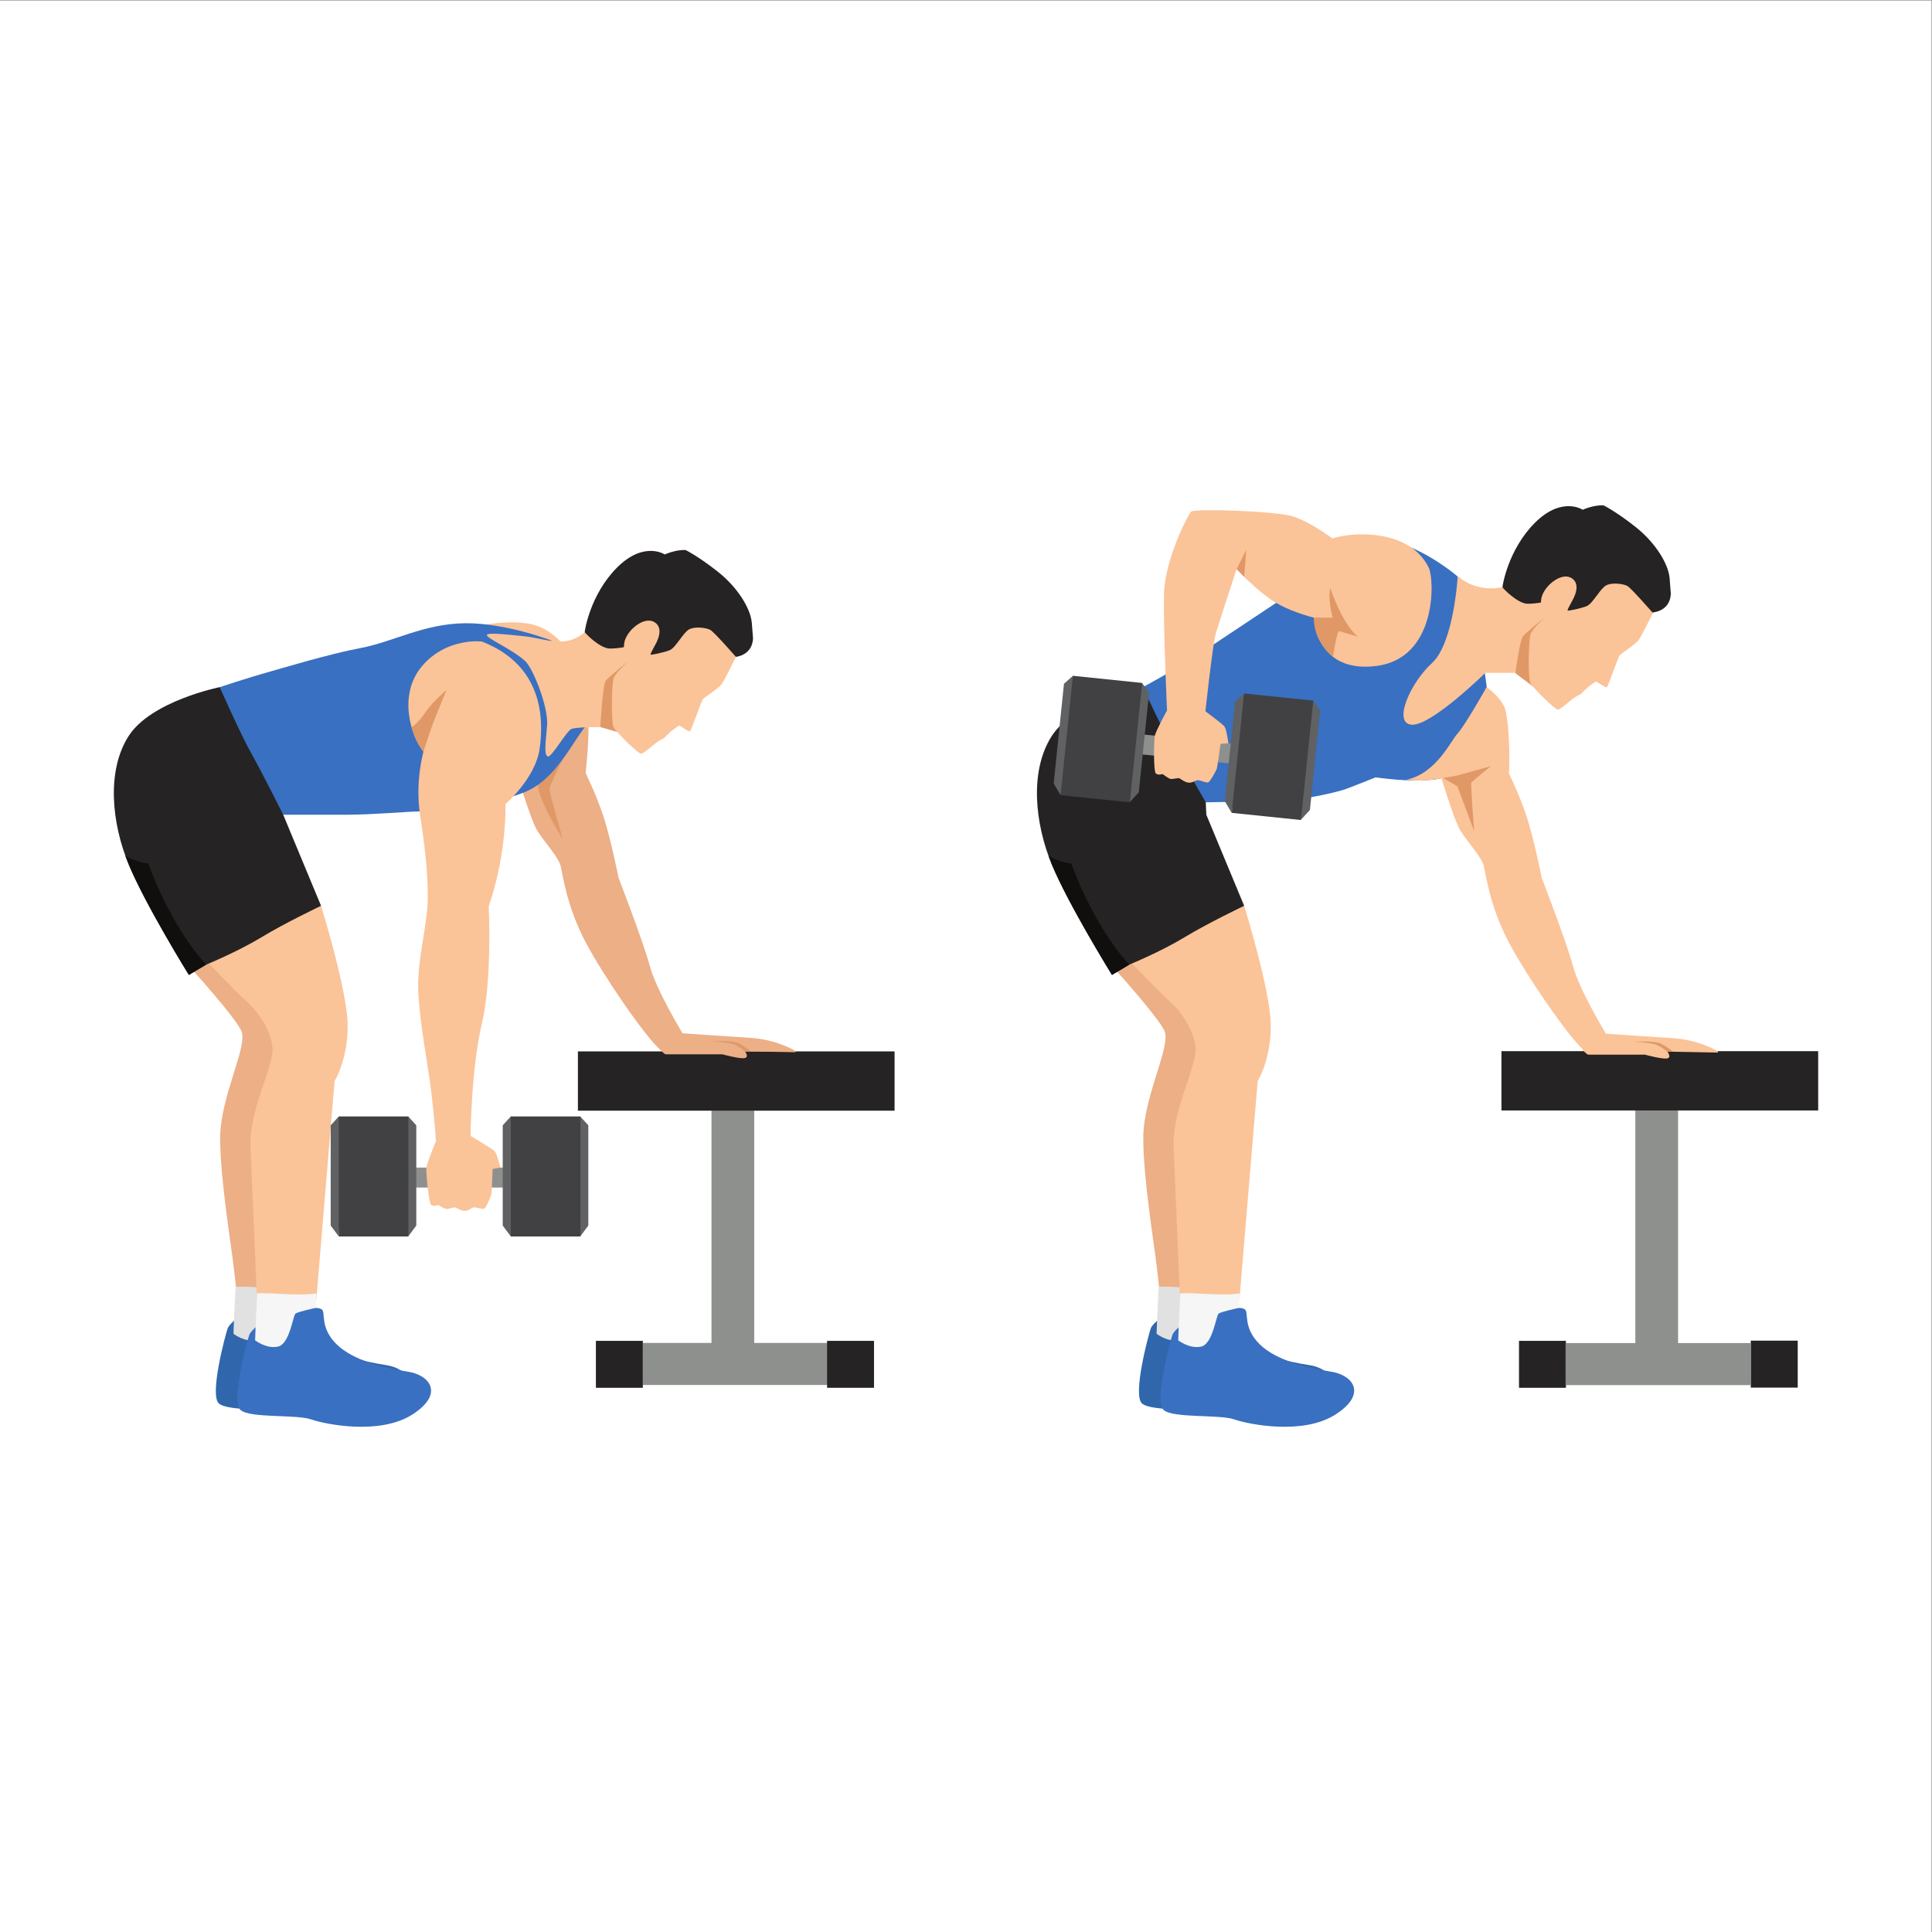 <?xml version="1.0" encoding="UTF-8" standalone="no"?>
<svg
   xmlns:dc="http://purl.org/dc/elements/1.1/"
   xmlns:cc="http://creativecommons.org/ns#"
   xmlns:rdf="http://www.w3.org/1999/02/22-rdf-syntax-ns#"
   xmlns:svg="http://www.w3.org/2000/svg"
   xmlns="http://www.w3.org/2000/svg"
   viewBox="0 0 2666.667 2666.667"
   height="2666.667"
   width="2666.667"
   xml:space="preserve"
   id="svg2"
   version="1.1"><rect x="0" y="0" width="2666.667" height="2666.667" fill="#808080" stroke="none"/><defs
     id="defs6" /><g
     transform="matrix(1.333,0,0,-1.333,0,2666.667)"
     id="g10"><g
       transform="scale(0.1)"
       id="g12"><g
         transform="scale(1.227)"
         id="g14"><path
           id="path16"
           style="fill:#ffffff;fill-opacity:1;fill-rule:nonzero;stroke:none"
           d="M 16300,0 H 0 V 16300 H 16300 V 0" /></g><path
         id="path18"
         style="fill:#ecaf86;fill-opacity:1;fill-rule:nonzero;stroke:none"
         d="m 2004.08,9948.8 c 0,0 415.89,-459.4 493.27,-614.2 77.37,-154.7 -217.62,-681.9 -217.62,-1112.3 0,-430.4 111.23,-1078.4 145.08,-1378.2 33.85,-299.8 33.85,-299.8 33.85,-299.8 l 273.23,-7.3 c 0,0 263.56,2589.7 234.55,2783.1 -29.02,193.4 -680.22,1015.5 -714.9,1025.2 -34.67,9.7 -208.77,23.4 -218.44,-46.3 -9.68,-69.7 -29.02,-350.2 -29.02,-350.2" /><path
         id="path20"
         style="fill:#3067ac;fill-opacity:1;fill-rule:nonzero;stroke:none"
         d="m 2571.55,6440.9 c 0,0 -190.94,-124 -214.39,-191 -23.45,-67 -190.94,-690.1 -90.45,-777.2 100.5,-87.1 576.19,-43.5 730.28,-97.1 154.1,-53.6 713.53,-164.2 1048.52,50.2 334.99,214.4 180.9,409.2 -46.9,444.1 -227.79,35 -566.13,112 -740.32,286.2 -174.2,174.2 -107.2,328.3 -150.75,358.5 -43.55,30.1 -170.85,10 -170.85,10 0,0 -235.57,33.5 -258.48,26.8 -22.91,-6.7 -106.66,-110.5 -106.66,-110.5" /><path
         id="path22"
         style="fill:#e1e1e1;fill-opacity:1;fill-rule:nonzero;stroke:none"
         d="m 2439.46,6680.2 c -15.7,-290.8 -22.06,-485.7 -22.06,-485.7 0,0 117.31,-92 237.9,-65.2 120.6,26.8 154.09,321.6 180.9,341.7 26.79,20.1 210.44,59.4 210.44,59.4 0,0 4.72,58.6 6.62,149.8 -190.94,-29.3 -487.34,12.2 -613.8,0" /><path
         id="path24"
         style="fill:#fbc398;fill-opacity:1;fill-rule:nonzero;stroke:none"
         d="m 2162.45,10028.2 c 0,0 310.72,-324.5 394.54,-395.4 83.83,-70.9 248.24,-277.2 264.37,-473.9 16.12,-196.7 -241.8,-634.3 -227.29,-1026 14.5,-391.7 64.36,-1520.4 64.36,-1520.4 l 616.83,-65.9 189.28,2264.7 c 0,0 135.4,213.8 135.4,571.7 0,357.8 -275.64,1242.8 -275.64,1242.8 0,0 -502.94,-33.9 -565.81,-62.9 -62.87,-29 -596.04,-534.7 -596.04,-534.7" /><path
         id="path26"
         style="fill:#252323;fill-opacity:1;fill-rule:nonzero;stroke:none"
         d="m 2932.58,11568.8 391.72,-943 c 0,0 -377.21,-179.7 -619.01,-326.8 -241.79,-147.1 -570.64,-282.5 -570.64,-282.5 l -178.93,-106.4 c 0,0 -449.74,725.4 -623.84,1146.1 -174.09,420.7 -232.12,964.8 0,1327.5 232.13,362.7 943.01,506.3 943.01,506.3 l 623.84,-564.4 33.85,-756.8" /><path
         id="path28"
         style="fill:#8e908d;fill-opacity:1;fill-rule:nonzero;stroke:none"
         d="M 8571.29,5664.1 H 6656.26 v 435.3 h 1915.03 v -435.3" /><path
         id="path30"
         style="fill:#8e908d;fill-opacity:1;fill-rule:nonzero;stroke:none"
         d="m 7809.63,5949.4 h -442.49 v 2596.9 h 442.49 V 5949.4" /><path
         id="path32"
         style="fill:#252323;fill-opacity:1;fill-rule:nonzero;stroke:none"
         d="M 9262.84,8504.4 H 5984.06 v 613.8 h 3278.78 v -613.8" /><path
         id="path34"
         style="fill:#ecaf86;fill-opacity:1;fill-rule:nonzero;stroke:none"
         d="m 5328.79,12071.8 c 0,0 162.01,-549.7 232.93,-665.8 70.93,-116.1 222.46,-274 245.03,-374 22.57,-99.9 66.09,-420.7 254.69,-778.6 188.6,-357.8 619,-981.7 773.75,-1117.1 0,0 183.77,48.4 232.12,169.3 0,0 -270.81,444.9 -338.51,696.4 -67.7,251.4 -324.01,914 -324.01,914 0,0 -85.43,435.2 -169.26,673.8 -83.82,238.5 -170.87,403 -170.87,412.6 0,9.7 45.14,409.5 22.57,573.9 -22.57,164.4 -154.75,70.9 -309.5,0 -154.75,-70.9 -464.25,-280.5 -470.7,-354.6 -6.44,-74.2 21.76,-149.9 21.76,-149.9" /><path
         id="path36"
         style="fill:#df9866;fill-opacity:1;fill-rule:nonzero;stroke:none"
         d="m 5825.63,12142.2 c 0,0 -131.72,-268.7 -136.56,-302.6 -4.84,-33.8 136.56,-517.4 136.56,-517.4 0,0 -276.8,425.5 -257.46,599.6 19.34,174.1 162.77,299.9 162.77,299.9 l 94.69,-79.5" /><path
         id="path38"
         style="fill:#fbc398;fill-opacity:1;fill-rule:nonzero;stroke:none"
         d="m 4987.86,13362.7 49.12,176 c 0,0 270.05,50.1 478,0 207.94,-50 353.4,-248.3 353.4,-248.3 0,0 -331.68,-96.8 -440.26,-96.7 -108.58,0.1 -440.26,169 -440.26,169" /><path
         id="path40"
         style="fill:#3970c1;fill-opacity:1;fill-rule:nonzero;stroke:none"
         d="m 5573.01,13256.6 142.22,114 c 0,0 -475.9,185.8 -901.47,181 -425.56,-4.9 -744.73,-193.5 -1078.41,-256.4 -333.68,-62.8 -807.6,-207.9 -981.7,-256.3 -174.09,-48.3 -478.76,-148.9 -478.76,-148.9 0,0 222.46,-501.9 328.85,-689.1 106.39,-187.2 328.84,-632.1 328.84,-632.1 0,0 391.72,0 652.85,0 261.15,0 662.53,33.9 739.91,33.9 77.37,0 826.94,62.8 1146.12,217.6 319.17,154.7 469.08,541.6 638.34,720.5 169.26,179 -536.79,715.8 -536.79,715.8" /><path
         id="path42"
         style="fill:#fbc398;fill-opacity:1;fill-rule:nonzero;stroke:none"
         d="m 6054.75,13460.4 c 0,0 -90.03,-92.6 -235.11,-97.5 -145.07,-4.8 -251.47,41.2 -406.22,55.7 -154.75,14.5 -421.53,49.1 -363.49,-3.9 58.02,-52.9 271.61,-146.1 390.09,-256.9 81.3,-76.1 239.38,-476.7 224.87,-660.5 -14.5,-183.8 -33.85,-299.8 4.84,-324 38.68,-24.2 193.43,266 251.47,285.3 58.03,19.4 294.99,17.8 294.99,17.8 0,0 507.77,330.4 507.77,461 0,130.5 106.4,270.8 -67.7,444.9 -174.09,174.1 -125.73,232.1 -275.65,237 -149.91,4.8 -325.86,-158.9 -325.86,-158.9" /><path
         id="path44"
         style="fill:#df9866;fill-opacity:1;fill-rule:nonzero;stroke:none"
         d="m 6502.37,13157.8 c 0,0 -192.69,-159.2 -228.15,-197.9 -35.46,-38.6 -58.03,-483.5 -58.03,-483.5 l 174.74,-50.3 111.44,731.7" /><path
         id="path46"
         style="fill:#252323;fill-opacity:1;fill-rule:nonzero;stroke:none"
         d="m 7620.31,13203.2 c 187.31,30.9 176.52,198.1 176.52,198.1 0,0 0,0 -12.06,152.6 -12.06,152.5 -150.06,372.7 -355.15,534 -205.09,161.4 -330.55,221.6 -330.55,221.6 -102.82,6 -215.82,-45.7 -215.82,-45.7 0,0 -214.94,143.5 -493.94,-135.5 -278.98,-279 -336,-657.6 -334.56,-667.9 1.43,-10.3 157.57,-170.9 261.44,-170.9 103.86,0.1 209.1,28.5 209.1,28.5 0,0 267.57,-335.3 288.33,-328.4 20.77,6.9 696.62,200.3 696.62,200.3 l 87.62,5.2 c 6.29,3.9 13.74,6.6 22.45,8.1" /><path
         id="path48"
         style="fill:#fbc398;fill-opacity:1;fill-rule:nonzero;stroke:none"
         d="m 7620.31,13203.2 c 0,0 -113.31,-231.7 -145.92,-278.6 -32.61,-47 -179.17,-138.9 -196.67,-159.6 -17.5,-20.7 -117.96,-323.1 -133.4,-331.6 -15.43,-8.6 -103.65,61.7 -113.36,58.2 -9.71,-3.5 -93.36,-65.2 -98.99,-74 -5.63,-8.9 -23.63,-21.1 -23.63,-21.1 0,0 -26.46,-35.1 -48.33,-43 -21.87,-7.8 -51.7,-30.5 -64.35,-37.9 -12.65,-7.4 -127.81,-113.7 -157.73,-114.7 -29.93,-1 -260.99,227 -285.36,274.6 -24.38,47.6 -21.06,453.3 2.64,510.3 23.69,57 147.16,172 147.16,172 0,0 -73.12,119.7 -25.74,233.6 47.38,114 205.07,233.8 303.16,169.7 98.08,-64.1 22.05,-203.6 0.9,-240.3 -21.15,-36.8 -45.81,-87 -44.85,-93.8 0.96,-6.9 135.61,20.6 198.15,45.4 62.55,24.9 139.68,183.3 202.69,216.3 63.03,33 178.75,15.3 218.24,-6 39.48,-21.3 265.39,-279.5 265.39,-279.5" /><path
         id="path50"
         style="fill:#fbc398;fill-opacity:1;fill-rule:nonzero;stroke:none"
         d="m 4987.86,13362.7 c 0,0 -362.69,43.8 -616.59,-253.6 -253.88,-297.4 -116.86,-727.8 13.71,-887.4 0,0 -88.66,-302.3 -35.46,-652.9 53.19,-350.6 79.79,-592.4 79.79,-860.8 0,-268.4 -108.81,-633.5 -99.14,-947.8 9.67,-314.4 101.55,-783.5 135.41,-1059.1 33.85,-275.7 48.36,-512.6 48.36,-512.6 l 357.86,29 c 0,0 4.83,710.9 116.06,1180 111.23,469.1 72.54,1223.5 72.54,1223.5 0,0 82.21,227.3 130.57,522.3 48.36,294.9 43.52,536.7 43.52,536.7 0,0 309.5,266 353.02,570.7 43.53,304.6 38.7,865.1 -599.65,1112" /><path
         id="path52"
         style="fill:#df9866;fill-opacity:1;fill-rule:nonzero;stroke:none"
         d="m 4384.98,12221.7 c 0,0 67.7,222.4 135.41,386.8 67.7,164.5 103.16,251.5 103.16,251.5 0,0 -135.41,-109.6 -219.23,-232.1 -83.82,-122.5 -142.93,-152.3 -142.93,-152.3 0,0 36.54,-150.8 123.59,-253.9" /><path
         id="path54"
         style="fill:#ecaf86;fill-opacity:1;fill-rule:nonzero;stroke:none"
         d="m 6851.31,9278.2 -16.12,-141.9 c 0,0 45.14,-48.3 58.03,-48.3 12.9,0 586.77,0 586.77,0 0,0 186.98,-50.8 232.93,-38.7 45.94,12.1 0,70.1 0,70.1 l 522.28,-9.7 c 0,0 29.01,7 -77.38,53.1 -106.39,46.1 -234.54,87.2 -401.38,96.8 -166.84,9.7 -689.13,46 -689.13,46 l -216,-27.4" /><path
         id="path56"
         style="fill:#df9866;fill-opacity:1;fill-rule:nonzero;stroke:none"
         d="m 7367.14,9223.4 c 0,0 185.38,-11.3 238.58,-33.9 53.19,-22.5 107.2,-70.1 107.2,-70.1 l 63.69,-1.2 c 0,0 -72.56,60 -137.04,87.4 -64.48,27.4 -272.43,17.8 -272.43,17.8" /><path
         id="path58"
         style="fill:#252323;fill-opacity:1;fill-rule:nonzero;stroke:none"
         d="m 8564.04,6121.1 h 486.01 v -486 h -486.01 v 486" /><path
         id="path60"
         style="fill:#252323;fill-opacity:1;fill-rule:nonzero;stroke:none"
         d="m 6170.25,6121.1 h 486.01 v -486 h -486.01 v 486" /><path
         id="path62"
         style="fill:#100f0d;fill-opacity:1;fill-rule:nonzero;stroke:none"
         d="m 1299.09,11140.8 c 10.41,-28.6 21.33,-56.9 32.79,-84.6 174.1,-420.7 623.84,-1146.1 623.84,-1146.1 l 178.93,106.4 C 1747.77,10442 1535,11063.4 1535,11063.4 c -80.65,9 -160.85,38.4 -235.91,77.4" /><path
         id="path64"
         style="fill:#3970c1;fill-opacity:1;fill-rule:nonzero;stroke:none"
         d="m 2795.55,6373.2 c 0,0 -190.94,-124 -214.39,-191 -23.45,-67 -190.95,-690.1 -90.45,-777.2 100.5,-87.1 576.18,-43.5 730.28,-97.1 154.09,-53.6 713.53,-164.2 1048.52,50.2 334.99,214.4 180.9,409.2 -46.9,444.1 -227.79,35 -566.13,112 -740.33,286.2 -174.19,174.2 -107.2,328.3 -150.74,358.5 -43.55,30.1 -170.85,10 -170.85,10 0,0 -235.57,33.5 -258.48,26.8 -22.91,-6.7 -106.66,-110.5 -106.66,-110.5" /><path
         id="path66"
         style="fill:#f5f6f5;fill-opacity:1;fill-rule:nonzero;stroke:none"
         d="m 2663.46,6612.5 c -15.7,-290.8 -22.06,-485.7 -22.06,-485.7 0,0 117.31,-92 237.9,-65.2 120.6,26.8 154.09,321.6 180.9,341.7 26.79,20.1 210.43,59.4 210.43,59.4 0,0 4.73,58.6 6.63,149.8 -190.95,-29.3 -487.34,12.2 -613.8,0" /><path
         id="path68"
         style="fill:#8e908d;fill-opacity:1;fill-rule:nonzero;stroke:none"
         d="M 5317.92,7708.5 H 4297.53 v 206.8 h 1020.39 v -206.8" /><path
         id="path70"
         style="fill:#fbc398;fill-opacity:1;fill-rule:nonzero;stroke:none"
         d="m 4513.94,8188.5 c 0,0 -94.31,-224.9 -99.14,-275.7 -4.83,-50.7 24.18,-362.7 49.57,-384.4 25.39,-21.8 71.33,0 71.33,0 0,0 70.12,-43.5 91.88,-42.3 21.77,1.2 73.75,19.3 84.63,16.9 10.88,-2.4 67.7,-42.3 111.23,-35.1 43.52,7.3 61.66,36.3 89.46,35.1 27.81,-1.2 81.01,-20.6 101.56,-12.1 20.55,8.5 68.91,130.6 73.74,147.5 4.84,16.9 12.44,262.3 12.44,262.3 l 80.66,14.6 c 0,0 -33.85,140.2 -58.03,168 -24.18,27.8 -305.88,192.2 -305.88,192.2 l -303.45,-87" /><path
         id="path72"
         style="fill:#606163;fill-opacity:1;fill-rule:nonzero;stroke:none"
         d="m 3566.09,8323.9 -58.03,120.9 -83.82,-91.9 V 7314.8 l 83.82,-112.8 58.03,1121.9" /><path
         id="path74"
         style="fill:#606163;fill-opacity:1;fill-rule:nonzero;stroke:none"
         d="m 4168.64,8323.9 58.03,120.9 83.82,-91.9 V 7314.8 l -83.82,-112.8 -58.03,1121.9" /><path
         id="path76"
         style="fill:#414042;fill-opacity:1;fill-rule:nonzero;stroke:none"
         d="m 4228.75,7202 h -720.69 v 1242.8 h 720.69 V 7202" /><path
         id="path78"
         style="fill:#606163;fill-opacity:1;fill-rule:nonzero;stroke:none"
         d="m 5347.33,8323.9 -58.03,120.9 -83.82,-91.9 V 7314.8 l 83.82,-112.8 58.03,1121.9" /><path
         id="path80"
         style="fill:#606163;fill-opacity:1;fill-rule:nonzero;stroke:none"
         d="m 5949.88,8323.9 58.03,120.9 83.82,-91.9 V 7314.8 l -83.82,-112.8 -58.03,1121.9" /><path
         id="path82"
         style="fill:#414042;fill-opacity:1;fill-rule:nonzero;stroke:none"
         d="M 6009.98,7202 H 5289.3 v 1242.8 h 720.68 V 7202" /><path
         id="path84"
         style="fill:#ecaf86;fill-opacity:1;fill-rule:nonzero;stroke:none"
         d="m 11562.5,9948.8 c 0,0 415.8,-459.4 493.2,-614.2 77.4,-154.7 -217.6,-681.9 -217.6,-1112.3 0,-430.4 111.2,-1078.4 145.1,-1378.2 33.8,-299.8 33.8,-299.8 33.8,-299.8 l 273.3,-7.3 c 0,0 263.5,2589.7 234.5,2783.1 -29,193.4 -680.2,1015.5 -714.9,1025.2 -34.7,9.7 -208.7,23.4 -218.4,-46.3 -9.7,-69.7 -29,-350.2 -29,-350.2" /><path
         id="path86"
         style="fill:#3067ac;fill-opacity:1;fill-rule:nonzero;stroke:none"
         d="m 12129.9,6440.9 c 0,0 -190.9,-124 -214.4,-191 -23.4,-67 -190.9,-690.1 -90.4,-777.2 100.5,-87.1 576.2,-43.5 730.3,-97.1 154.1,-53.6 713.5,-164.2 1048.5,50.2 335,214.4 180.9,409.2 -46.9,444.1 -227.8,35 -566.1,112 -740.3,286.2 -174.2,174.2 -107.2,328.3 -150.8,358.5 -43.5,30.1 -170.8,10 -170.8,10 0,0 -235.6,33.5 -258.5,26.8 -22.9,-6.7 -106.7,-110.5 -106.7,-110.5" /><path
         id="path88"
         style="fill:#e1e1e1;fill-opacity:1;fill-rule:nonzero;stroke:none"
         d="m 11997.8,6680.2 c -15.7,-290.8 -22,-485.7 -22,-485.7 0,0 117.3,-92 237.9,-65.2 120.6,26.8 154.1,321.6 180.9,341.7 26.8,20.1 210.4,59.4 210.4,59.4 0,0 4.7,58.6 6.6,149.8 -190.9,-29.3 -487.3,12.2 -613.8,0" /><path
         id="path90"
         style="fill:#fbc398;fill-opacity:1;fill-rule:nonzero;stroke:none"
         d="m 11720.8,10028.2 c 0,0 310.8,-324.5 394.6,-395.4 83.8,-70.9 248.2,-277.2 264.3,-473.9 16.2,-196.7 -241.8,-634.3 -227.2,-1026 14.5,-391.7 64.3,-1520.4 64.3,-1520.4 l 616.8,-65.9 189.3,2264.7 c 0,0 135.4,213.8 135.4,571.7 0,357.8 -275.6,1242.8 -275.6,1242.8 0,0 -503,-33.9 -565.8,-62.9 -62.9,-29 -596.1,-534.7 -596.1,-534.7" /><path
         id="path92"
         style="fill:#3970c1;fill-opacity:1;fill-rule:nonzero;stroke:none"
         d="m 12353.9,6373.2 c 0,0 -190.9,-124 -214.4,-191 -23.4,-67 -190.9,-690.1 -90.4,-777.2 100.5,-87.1 576.2,-43.5 730.3,-97.1 154.1,-53.6 713.5,-164.2 1048.5,50.2 335,214.4 180.9,409.2 -46.9,444.1 -227.8,35 -566.1,112 -740.3,286.2 -174.2,174.2 -107.2,328.3 -150.8,358.5 -43.5,30.1 -170.8,10 -170.8,10 0,0 -235.6,33.5 -258.5,26.8 -22.9,-6.7 -106.7,-110.5 -106.7,-110.5" /><path
         id="path94"
         style="fill:#f5f6f5;fill-opacity:1;fill-rule:nonzero;stroke:none"
         d="m 12221.8,6612.5 c -15.7,-290.8 -22,-485.7 -22,-485.7 0,0 117.3,-92 237.9,-65.2 120.6,26.8 154.1,321.6 180.9,341.7 26.8,20.1 210.4,59.4 210.4,59.4 0,0 4.7,58.6 6.6,149.8 -190.9,-29.3 -487.3,12.2 -613.8,0" /><path
         id="path96"
         style="fill:#252323;fill-opacity:1;fill-rule:nonzero;stroke:none"
         d="m 12491,11568.8 391.7,-943 c 0,0 -377.2,-179.7 -619,-326.8 -241.8,-147.1 -570.7,-282.5 -570.7,-282.5 l -178.9,-106.4 c 0,0 -449.7,725.4 -623.8,1146.1 -174.1,420.7 -232.2,964.8 0,1327.5 232.1,362.7 943,506.3 943,506.3 l 623.8,-564.4 33.9,-756.8" /><g
         transform="scale(1.142)"
         id="g98"><path
           id="path100"
           style="fill:#252323;fill-opacity:1;fill-rule:nonzero;stroke:none"
           d="m 15874.3,5361.77 h 425.7 v -425.71 h -425.7 v 425.71" /></g><path
         id="path102"
         style="fill:#252323;fill-opacity:1;fill-rule:nonzero;stroke:none"
         d="m 15728.6,6121.1 h 486 v -486 h -486 v 486" /><g
         transform="scale(1.066)"
         id="g104"><path
           id="path106"
           style="fill:#8e908d;fill-opacity:1;fill-rule:nonzero;stroke:none"
           d="m 16300,5583.56 h -415.3 V 8020.77 H 16300 V 5583.56" /></g><g
         transform="scale(1.112)"
         id="g108"><path
           id="path110"
           style="fill:#8e908d;fill-opacity:1;fill-rule:nonzero;stroke:none"
           d="m 16300,5092.46 h -1721.8 v 391.37 H 16300 v -391.37" /></g><g
         transform="scale(1.155)"
         id="g112"><path
           id="path114"
           style="fill:#252323;fill-opacity:1;fill-rule:nonzero;stroke:none"
           d="m 16300,7365.19 h -2839.6 v 531.58 H 16300 v -531.58" /></g><g
         transform="scale(1.02)"
         id="g116"><path
           id="path118"
           style="fill:#fbc398;fill-opacity:1;fill-rule:nonzero;stroke:none"
           d="m 14595.6,11835.3 c 0,0 158.8,-539 228.3,-652.7 69.5,-113.8 218.1,-268.7 240.2,-366.7 22.2,-98 64.8,-412.5 249.7,-763.3 184.9,-350.85 606.9,-962.53 758.6,-1095.28 0,0 180.2,47.45 227.6,165.98 0,0 -265.5,436.19 -331.9,682.72 -66.3,246.58 -317.6,896.08 -317.6,896.08 0,0 -83.8,426.7 -166,660.6 -82.2,233.9 -174.9,410.6 -167.6,404.6 6.3,-5.1 15.2,400 -29.3,613.2 -33.2,159.3 -100.2,19 -251.9,-50.6 -151.7,-69.5 -455.1,-275 -461.5,-347.7 -6.3,-72.7 21.4,-146.9 21.4,-146.9" /></g><path
         id="path120"
         style="fill:#fbc398;fill-opacity:1;fill-rule:nonzero;stroke:none"
         d="m 15394.8,12890 c 0,0 178.5,-126.2 198.3,-262.1 19.8,-135.9 -232.1,-383.5 -232.1,-383.5 l -270.9,-269.4 c 0,0 -246.9,210.9 -266.7,401.4 -19.7,190.5 39.5,377.2 189.4,483.6 149.9,106.4 382,30 382,30" /><path
         id="path122"
         style="fill:#3970c1;fill-opacity:1;fill-rule:nonzero;stroke:none"
         d="m 15375.5,13034.1 -285.4,1004.4 c 0,0 -212.1,182.6 -472.1,294.2 -259.9,111.5 -1234.9,-457.1 -1234.9,-457.1 0,0 -681.9,-454.6 -952.7,-633.5 -270.8,-179 -597.1,-352.1 -597.1,-352.1 0,0 224.7,-485.5 287.6,-574.5 62.8,-89 364.3,-618.1 364.3,-618.1 0,0 264.4,7.6 559.3,0 295,-7.7 778.6,93.9 904.4,142.2 125.7,48.4 295,116.1 295,116.1 0,0 366,-53.2 579.5,-24.2 34.4,4.7 64.5,9 91,12.9 v 338.5 h 173.8 c 24.6,179.5 100.6,408.8 306.6,607.1 l -19.3,144.1" /><g
         transform="scale(1.093)"
         id="g124"><path
           id="path126"
           style="fill:#fbc398;fill-opacity:1;fill-rule:nonzero;stroke:none"
           d="m 15007.8,8485.55 -14.7,-129.77 c 0,0 41.2,-44.18 53,-44.18 11.8,0 536.7,0 536.7,0 0,0 171,-46.46 213,-35.39 42,11.07 0,64.11 0,64.11 l 477.7,-8.87 c 0,0 26.5,6.4 -70.8,48.56 -97.3,42.17 -214.5,79.75 -367.1,88.54 -152.6,8.87 -630.2,42.07 -630.2,42.07 l -197.6,-25.07" /></g><g
         transform="scale(1.063)"
         id="g128"><path
           id="path130"
           style="fill:#df9866;fill-opacity:1;fill-rule:nonzero;stroke:none"
           d="m 15914.9,8672.71 c 0,0 174.4,-10.62 224.4,-31.88 50,-21.15 100.8,-65.91 100.8,-65.91 l 59.9,-1.13 c 0,0 -68.3,56.42 -128.9,82.18 -60.6,25.77 -256.2,16.74 -256.2,16.74" /></g><path
         id="path132"
         style="fill:#100f0d;fill-opacity:1;fill-rule:nonzero;stroke:none"
         d="m 10857.5,11140.8 c 10.4,-28.6 21.3,-56.9 32.8,-84.6 174.1,-420.7 623.8,-1146.1 623.8,-1146.1 l 178.9,106.4 c -386.8,425.5 -599.6,1046.9 -599.6,1046.9 -80.7,9 -160.9,38.4 -235.9,77.4" /><path
         id="path134"
         style="fill:#fbc398;fill-opacity:1;fill-rule:nonzero;stroke:none"
         d="m 12084,12649.2 c 0,0 -40.5,878.2 -30.8,1216.7 9.7,338.5 243.6,807.6 281.4,841.4 37.7,33.9 867.9,6.5 1048.5,-48.3 180.5,-54.8 412.6,-228.9 412.6,-228.9 0,0 232.2,77.3 522.3,22.5 290.2,-54.8 419.1,-206.3 477.2,-328.8 58,-122.5 87,-934.9 -544.1,-1014.7 -631.1,-79.8 -645.6,500.5 -645.6,500.5 0,0 -270.8,62.8 -454.6,193.4 -183.7,130.6 -346.4,309.5 -346.4,309.5 0,0 -180.7,-551.3 -214.5,-662.5 -33.9,-111.2 -116.1,-880.1 -116.1,-880.1 l -389.9,79.3" /><path
         id="path136"
         style="fill:#df9866;fill-opacity:1;fill-rule:nonzero;stroke:none"
         d="m 12904.3,14310 -99.8,-197.5 78.2,-80.4 z" /><path
         id="path138"
         style="fill:#df9866;fill-opacity:1;fill-rule:nonzero;stroke:none"
         d="m 13605.5,13609.6 h 193.5 c 0,0 -53.2,198.3 -24.2,304.6 0,0 116,-357.8 285.3,-502.9 0,0 -169.3,53.2 -193.4,58 -24.2,4.9 -64.4,-265.1 -64.4,-265.1 0,0 -206.5,153.9 -196.8,405.4" /><g
         transform="scale(1.021)"
         id="g140"><path
           id="path142"
           style="fill:#fbc398;fill-opacity:1;fill-rule:nonzero;stroke:none"
           d="m 15372.9,12769.5 h -309.5 c 0,0 -544.9,-535.3 -743.9,-525.8 -198.9,9.4 -20.3,421.6 203,625.3 223.5,203.8 261.3,884.6 261.3,884.6 0,0 164.6,-174.1 454.2,-114.8 289.7,59.3 325,197.8 550.3,-7 225.2,-204.8 511.7,-253.4 279.5,-456 -232.2,-202.5 -270.1,-254.6 -336.4,-283.1 -66.3,-28.4 -358.5,-123.2 -358.5,-123.2" /></g><path
         id="path144"
         style="fill:#3970c1;fill-opacity:1;fill-rule:nonzero;stroke:none"
         d="m 15394.8,12890 -130.6,-229.4 c 0,0 -67.7,-729.1 -440.8,-729.1 0,0 -44.2,188.1 -28.2,335.3 15.9,147.2 341.1,269.2 337.4,332.1 -3.8,62.8 262.2,291.1 262.2,291.1" /><path
         id="path146"
         style="fill:#fbc398;fill-opacity:1;fill-rule:nonzero;stroke:none"
         d="m 15394.8,12890 c 0,0 -235.6,-411.1 -301.5,-479.3 -66,-68.1 -220.8,-416.3 -530.3,-479.2 0,0 166.4,-27.7 380.2,17.2 213.7,44.9 400,366.5 403.3,421.3 3.2,54.8 93.5,310.4 91.8,332.5 -1.6,22.1 -43.5,187.5 -43.5,187.5" /><path
         id="path148"
         style="fill:#df9866;fill-opacity:1;fill-rule:nonzero;stroke:none"
         d="m 15090.1,11975 348.2,96.8 c 0,0 -193.4,-153.9 -203.1,-171.3 -9.6,-17.4 29,-500.5 29,-500.5 l -174.1,463.8 -146.9,84.9 146.9,26.3" /><path
         id="path150"
         style="fill:#df9866;fill-opacity:1;fill-rule:nonzero;stroke:none"
         d="m 16000.7,13617.8 c 0,0 -193.1,-158.7 -228.6,-197.4 -35.6,-38.6 -80.7,-386.3 -80.7,-386.3 l 196.2,-147.8 113.1,731.5" /><g
         transform="scale(1.062)"
         id="g152"><path
           id="path154"
           style="fill:#252323;fill-opacity:1;fill-rule:nonzero;stroke:none"
           d="m 16123.5,12866.5 c 176.5,28.8 166.7,186.2 166.7,186.2 0,0 0,0 -11,143.7 -11.1,143.8 -140.6,351.5 -333.4,503.8 -192.8,152.4 -310.9,209.4 -310.9,209.4 -96.9,5.9 -203.4,-42.6 -203.4,-42.6 0,0 -202.1,135.6 -465.5,-126.6 -263.3,-262.2 -317.8,-618.7 -316.5,-628.4 1.3,-9.6 148,-161.3 245.9,-161.4 97.8,-0.2 197,26.4 197,26.4 0,0 251.3,-316.5 270.9,-310 19.5,6.5 656.5,187.2 656.5,187.2 l 82.5,4.7 c 5.9,3.7 13,6.3 21.2,7.6" /></g><g
         transform="scale(1.05)"
         id="g156"><path
           id="path158"
           style="fill:#fbc398;fill-opacity:1;fill-rule:nonzero;stroke:none"
           d="m 16300,13007.3 c 0,0 -108.4,-220.3 -139.5,-264.9 -31.1,-44.7 -170.9,-131.9 -187.7,-151.6 -16.6,-19.6 -112.9,-307.3 -127.7,-315.4 -14.7,-8.2 -98.5,58.9 -107.7,55.6 -9.3,-3.3 -89.1,-61.9 -94.5,-70.2 -5.3,-8.4 -22.6,-20 -22.6,-20 0,0 -25.2,-33.4 -46,-40.8 -20.9,-7.5 -49.4,-29 -61.4,-36.1 -12.1,-7 -121.9,-108 -150.4,-108.8 -28.5,-0.9 -248.1,216.7 -271.2,262.1 -23,45.3 -19,431.7 3.6,485.9 22.7,54.2 140.6,163.4 140.6,163.4 0,0 -69.4,114.1 -24,222.5 45.3,108.5 195.7,222.2 289,160.9 93.2,-61.2 20.5,-193.8 0.3,-228.8 -20.2,-35 -43.8,-82.7 -42.9,-89.2 0.9,-6.5 129.2,19.3 188.7,42.8 59.7,23.6 133.4,174.3 193.5,205.5 60.1,31.3 170.2,14.3 207.8,-6.1 37.6,-20.4 252.1,-266.8 252.1,-266.8" /></g><path
         id="path160"
         style="fill:#8e908d;fill-opacity:1;fill-rule:nonzero;stroke:none"
         d="m 12834.4,12089.1 -1015,104.9 21.2,205.6 1015,-104.8 -21.2,-205.7" /><path
         id="path162"
         style="fill:#fbc398;fill-opacity:1;fill-rule:nonzero;stroke:none"
         d="m 12084,12649.2 c 0,0 -116.9,-214 -127,-264 -10,-50 -13.2,-363.3 9.8,-387.6 23.1,-24.2 71,-7.3 71,-7.3 0,0 65.3,-50.5 87,-51.5 21.8,-1 75.4,11.6 86,8.1 10.5,-3.5 63,-49 107,-46.3 44,2.8 65.1,29.8 92.6,25.7 27.5,-4 78.4,-28.8 99.8,-22.4 21.3,6.3 81.9,122.8 88.5,139.1 6.5,16.3 39.3,259.7 39.3,259.7 l 81.7,6.1 c 0,0 -19.3,143 -40.4,173.1 -21.2,30.2 -284.5,222.7 -284.5,222.7 l -310.8,-55.4" /><path
         id="path164"
         style="fill:#606163;fill-opacity:1;fill-rule:nonzero;stroke:none"
         d="m 11155,12881.2 -45.3,126.3 -92.8,-82.8 -106.6,-1032.6 71.8,-120.9 172.9,1110" /><path
         id="path166"
         style="fill:#606163;fill-opacity:1;fill-rule:nonzero;stroke:none"
         d="m 11754.4,12819.3 70.1,114.3 74,-100 -106.7,-1032.6 -94.9,-103.6 57.5,1121.9" /><path
         id="path168"
         style="fill:#414042;fill-opacity:1;fill-rule:nonzero;stroke:none"
         d="m 11698.9,11697.2 -716.8,74 127.6,1236.3 716.9,-74.1 -127.7,-1236.2" /><path
         id="path170"
         style="fill:#606163;fill-opacity:1;fill-rule:nonzero;stroke:none"
         d="m 12926.9,12698.2 -45.3,126.2 -92.9,-82.7 -106.6,-1032.7 71.8,-120.8 173,1110" /><path
         id="path172"
         style="fill:#606163;fill-opacity:1;fill-rule:nonzero;stroke:none"
         d="m 13526.2,12636.3 70.2,114.3 73.9,-100 -106.7,-1032.6 -94.9,-103.6 57.5,1121.9" /><path
         id="path174"
         style="fill:#414042;fill-opacity:1;fill-rule:nonzero;stroke:none"
         d="m 13470.7,11514.1 -716.8,74.1 127.7,1236.2 716.8,-74 -127.7,-1236.3" /></g></g></svg>